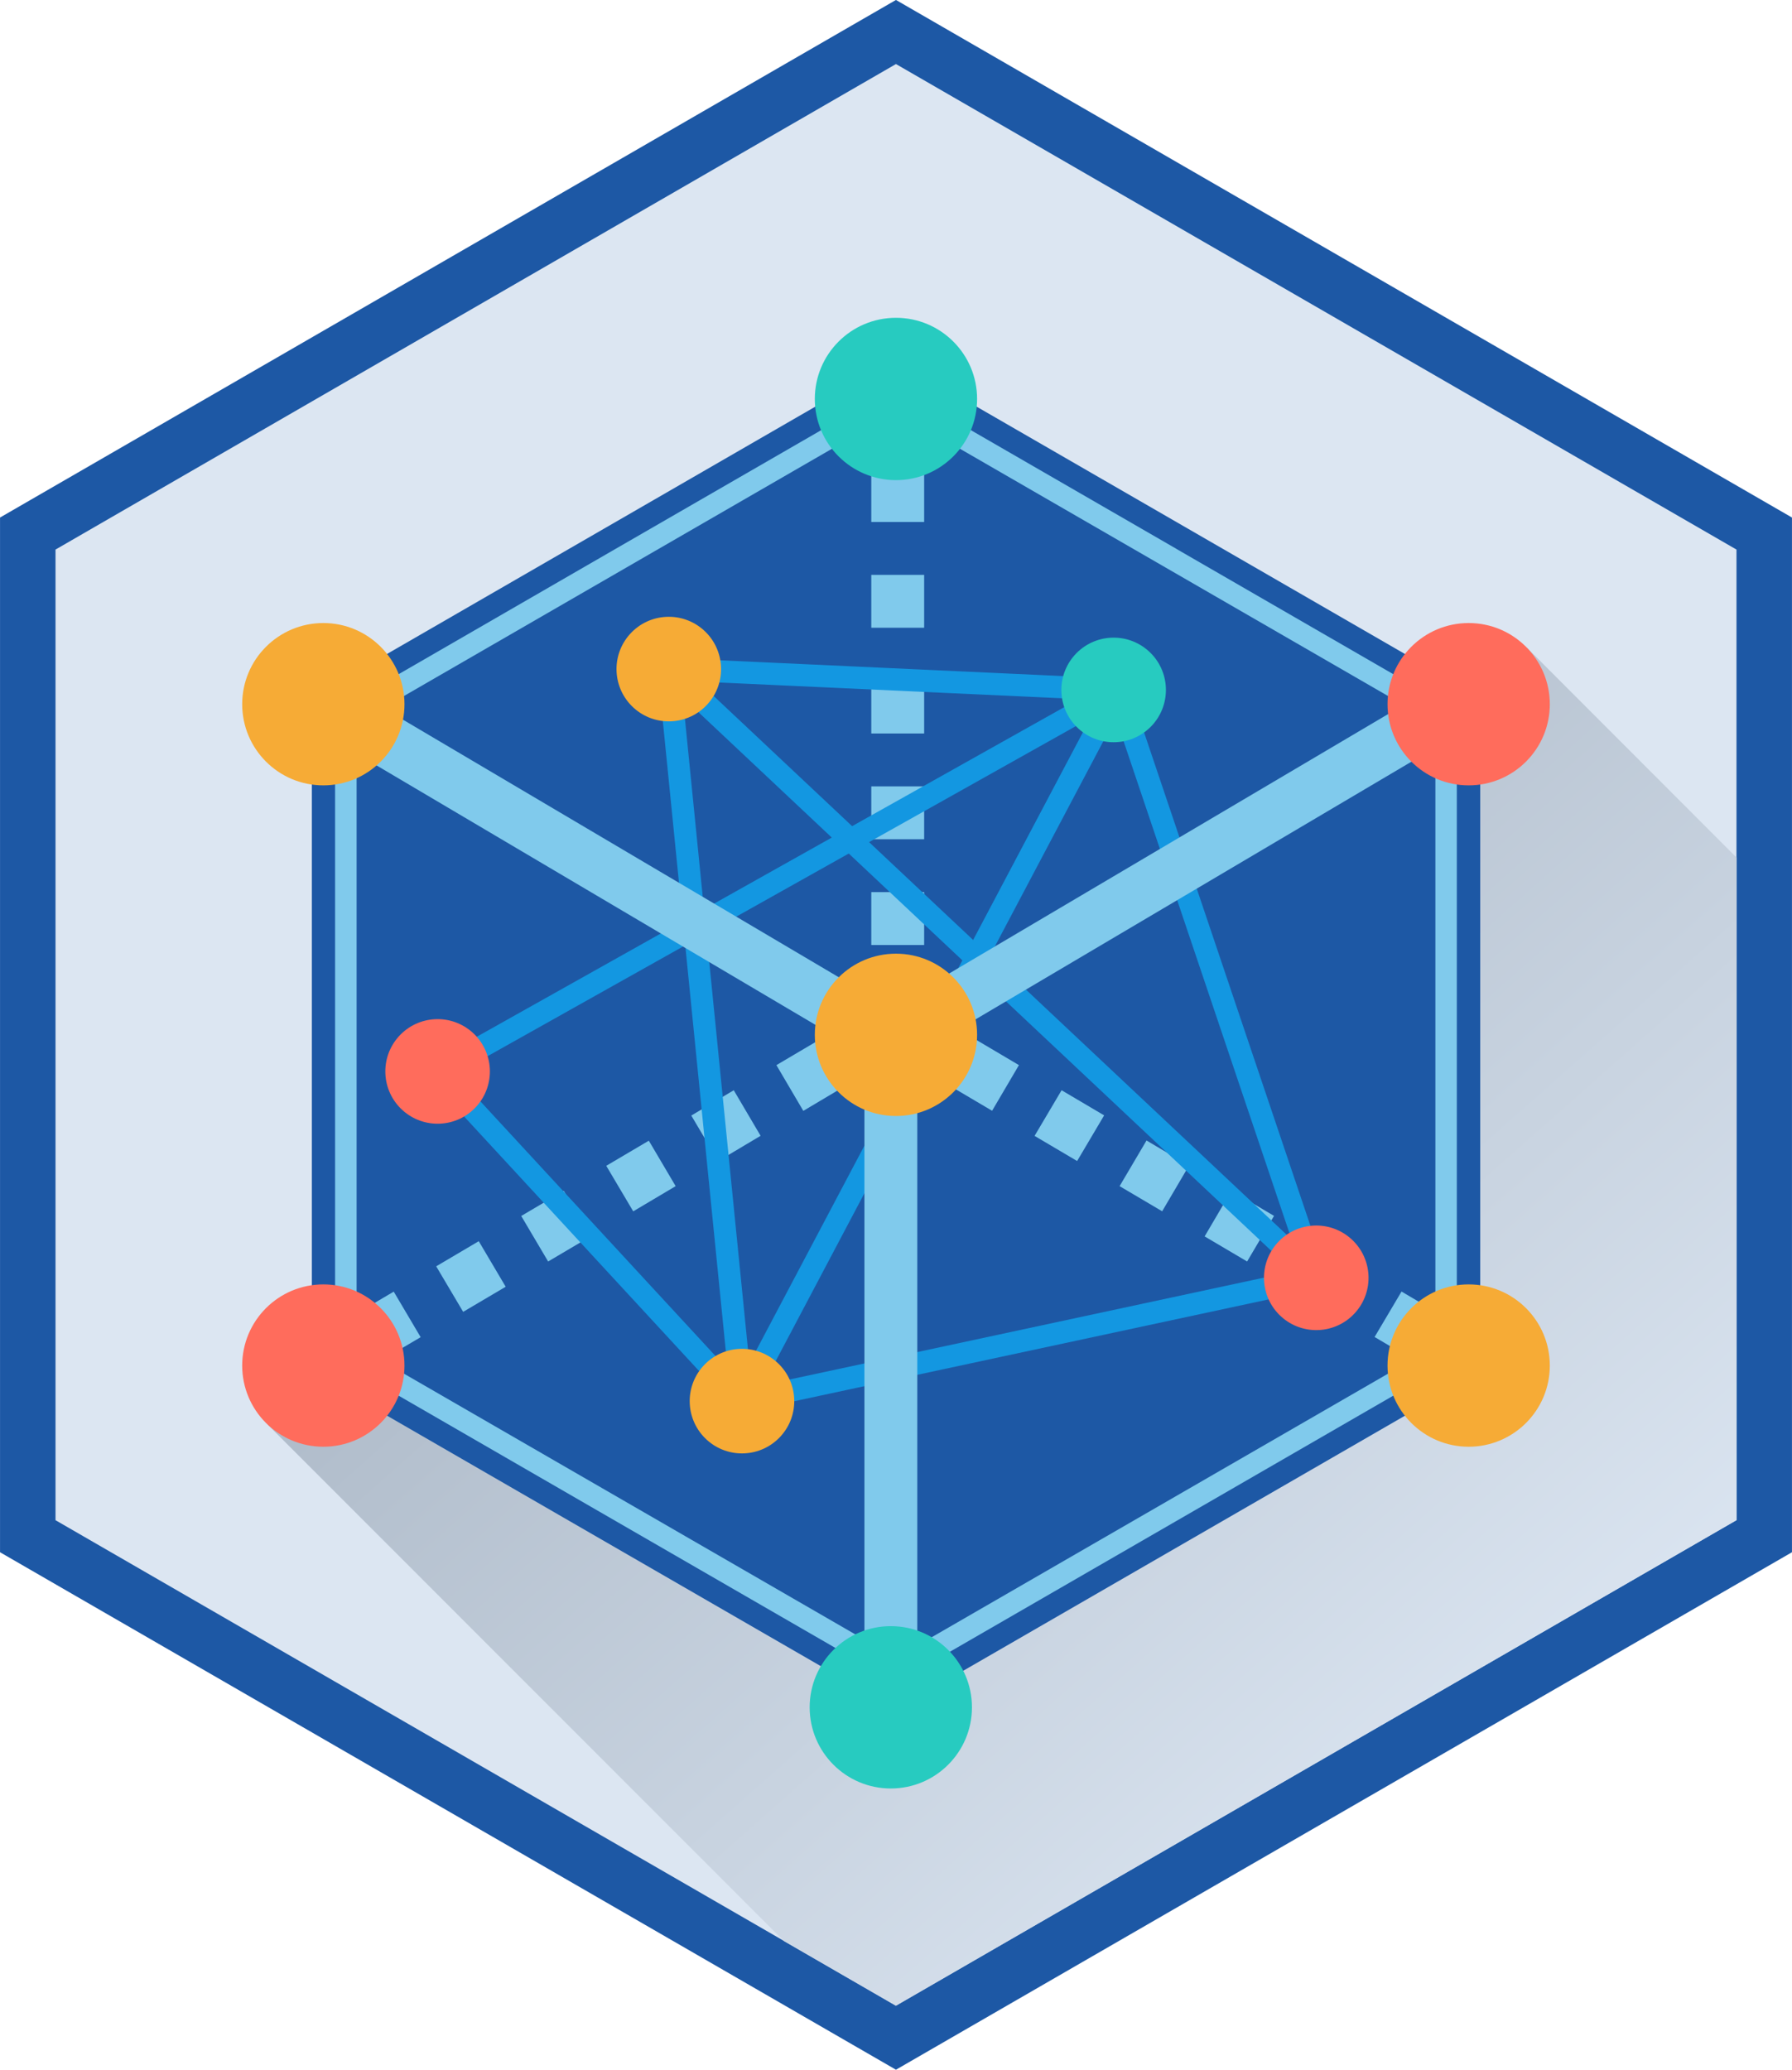 <?xml version="1.0" encoding="UTF-8"?>
<!DOCTYPE svg PUBLIC "-//W3C//DTD SVG 1.1//EN" "http://www.w3.org/Graphics/SVG/1.1/DTD/svg11.dtd">
<!-- Creator: CorelDRAW 2019 (64-Bit) -->
<svg xmlns="http://www.w3.org/2000/svg" xml:space="preserve" width="24.232mm" height="27.98mm" version="1.1" style="shape-rendering:geometricPrecision; text-rendering:geometricPrecision; image-rendering:optimizeQuality; fill-rule:evenodd; clip-rule:evenodd"
viewBox="0 0 198.31 228.99"
 xmlns:xlink="http://www.w3.org/1999/xlink"
 xmlns:xodm="http://www.corel.com/coreldraw/odm/2003">
 <defs>
  <style type="text/css">
   <![CDATA[
    .str0 {stroke:#1D58A5;stroke-width:6.14;stroke-miterlimit:22.926}
    .str1 {stroke:#80CAEC;stroke-width:2.46;stroke-miterlimit:22.926}
    .str2 {stroke:#1397E1;stroke-width:2.46;stroke-linecap:round;stroke-linejoin:round;stroke-miterlimit:22.926}
    .fil4 {fill:none}
    .fil2 {fill:#1D58A5}
    .fil5 {fill:#27CBC0}
    .fil3 {fill:#80CAEC}
    .fil0 {fill:#DCE6F2}
    .fil6 {fill:#F6AB36}
    .fil7 {fill:#FF6C5C}
    .fil1 {fill:url(#id0)}
   ]]>
  </style>
  <linearGradient id="id0" gradientUnits="userSpaceOnUse" x1="40.67" y1="26.64" x2="182.5" y2="186.87">
   <stop offset="0" style="stop-opacity:1; stop-color:#8D9AAA"/>
   <stop offset="0.478" style="stop-opacity:1; stop-color:#B4C0CE"/>
   <stop offset="1" style="stop-opacity:1; stop-color:#DCE6F2"/>
  </linearGradient>
 </defs>
 <g id="Слой_x0020_1">
  <polygon class="fil0 str0" points="195.24,169.96 195.24,59.03 99.15,3.54 3.07,59.03 3.07,169.96 99.15,225.44 "/>
  <polygon class="fil1" points="35.14,152.2 29.57,157.56 86.75,214.75 99.14,221.91 192.17,168.18 192.17,94.87 168.94,71.62 161.69,78.23 102.15,41.57 38.48,76.62 35.89,90.95 "/>
  <polygon class="fil2 str1" points="160.08,149.66 160.08,79.32 99.15,44.14 38.23,79.32 38.23,149.66 99.15,184.84 "/>
  <path class="fil2" d="M99.81 40.22l31.67 18.28 31.68 18.29c0.41,0.24 0.64,0.67 0.64,1.11l0.01 0 0 36.59 0 36.59c0,0.52 -0.31,0.97 -0.75,1.17l-31.58 18.23 -31.68 18.29c-0.42,0.24 -0.91,0.22 -1.3,-0.01l-31.67 -18.28 -31.68 -18.29c-0.41,-0.24 -0.64,-0.67 -0.64,-1.12l-0 0 0 -36.59 0 -36.59c0,-0.52 0.31,-0.97 0.75,-1.17l31.58 -18.23 31.68 -18.29c0.42,-0.24 0.91,-0.22 1.3,0.01zm30.39 20.51l-31.04 -17.92 -31.05 17.92 -31.03 17.92 0 35.85 0 35.85 31.03 17.92 31.04 17.92 31.04 -17.92 31.03 -17.92 0 -35.85 0 -35.85 -31.03 -17.92z"/>
  <g id="_1480217076352">
   <path class="fil3" d="M51.25 145.13l-2.98 -5.03 4.71 -2.78 2.98 5.04 -4.71 2.78zm9.41 -5.56l-2.98 -5.04 4.71 -2.78 2.97 5.04 -4.71 2.78zm9.41 -5.56l-2.98 -5.03 4.71 -2.78 2.97 5.03 -4.7 2.79zm9.41 -5.56l-2.98 -5.03 4.7 -2.8 2.97 5.04 -4.7 2.8zm9.41 -5.56l-2.97 -5.05 4.71 -2.78 2.98 5.04 -4.71 2.8z"/>
   <path class="fil3" d="M147.43 145.13l-4.71 -2.78 2.98 -5.03 4.7 2.78 -2.97 5.04zm-9.41 -5.56l-4.71 -2.78 2.97 -5.05 4.71 2.78 -2.98 5.05zm-9.41 -5.56l-4.71 -2.78 2.98 -5.05 4.7 2.78 -2.97 5.05zm-9.41 -5.56l-4.71 -2.78 2.99 -5.05 4.71 2.78 -2.99 5.05zm-9.41 -5.56l-4.71 -2.78 2.98 -5.05 4.7 2.78 -2.97 5.05z"/>
   <polygon class="fil3" points="96.42,98.7 102.27,98.7 102.27,104.55 96.42,104.55 "/>
   <polygon class="fil3" points="96.42,87 102.27,87 102.27,92.85 96.42,92.85 "/>
   <polygon class="fil3" points="96.42,75.3 102.27,75.3 102.27,81.15 96.42,81.15 "/>
   <polygon class="fil3" points="96.42,63.6 102.27,63.6 102.27,69.45 96.42,69.45 "/>
   <polygon class="fil3" points="96.42,51.9 102.27,51.9 102.27,57.75 96.42,57.75 "/>
   <polygon class="fil3" points="41.84,150.71 38.86,145.68 43.57,142.9 46.55,147.94 "/>
   <polygon class="fil3" points="156.83,150.7 152.12,147.92 155.1,142.89 159.81,145.67 "/>
  </g>
  <polygon class="fil4 str2" points="123.72,76.31 74.01,74.02 145.66,141.37 "/>
  <polyline class="fil4 str2" points="74.01,74.02 82.11,155.01 123.72,76.31 48.43,118.54 82.11,155.01 145.66,141.37 "/>
  <circle class="fil5" transform="matrix(0.052 0.047 -0.047 0.052 123.24 76.332)" r="82.54"/>
  <circle class="fil6" transform="matrix(0.052 0.047 -0.047 0.052 82.11 155.014)" r="82.54"/>
  <circle class="fil6" transform="matrix(0.052 0.047 -0.047 0.052 74.01 74.024)" r="82.54"/>
  <circle class="fil7" transform="matrix(0.052 0.047 -0.047 0.052 48.426 118.538)" r="82.54"/>
  <polygon class="fil3" points="164.42,79.41 161.44,74.38 98.58,111.52 35.72,74.38 32.75,79.41 95.66,116.59 95.66,186.79 101.51,186.79 101.51,116.59 "/>
  <circle class="fil6" cx="35.78" cy="77.91" r="8.98"/>
  <circle class="fil7" cx="162.53" cy="77.91" r="8.98"/>
  <circle class="fil5" cx="98.58" cy="188.89" r="8.98"/>
  <circle class="fil6" cx="99.15" cy="114.49" r="8.98"/>
  <circle class="fil6" cx="162.53" cy="151.08" r="8.98"/>
  <circle class="fil7" cx="35.78" cy="151.08" r="8.98"/>
  <circle class="fil5" cx="99.15" cy="44.14" r="8.98"/>
  <circle class="fil7" transform="matrix(0.052 0.047 -0.047 0.052 145.664 141.372)" r="82.54"/>
 </g>
</svg>
